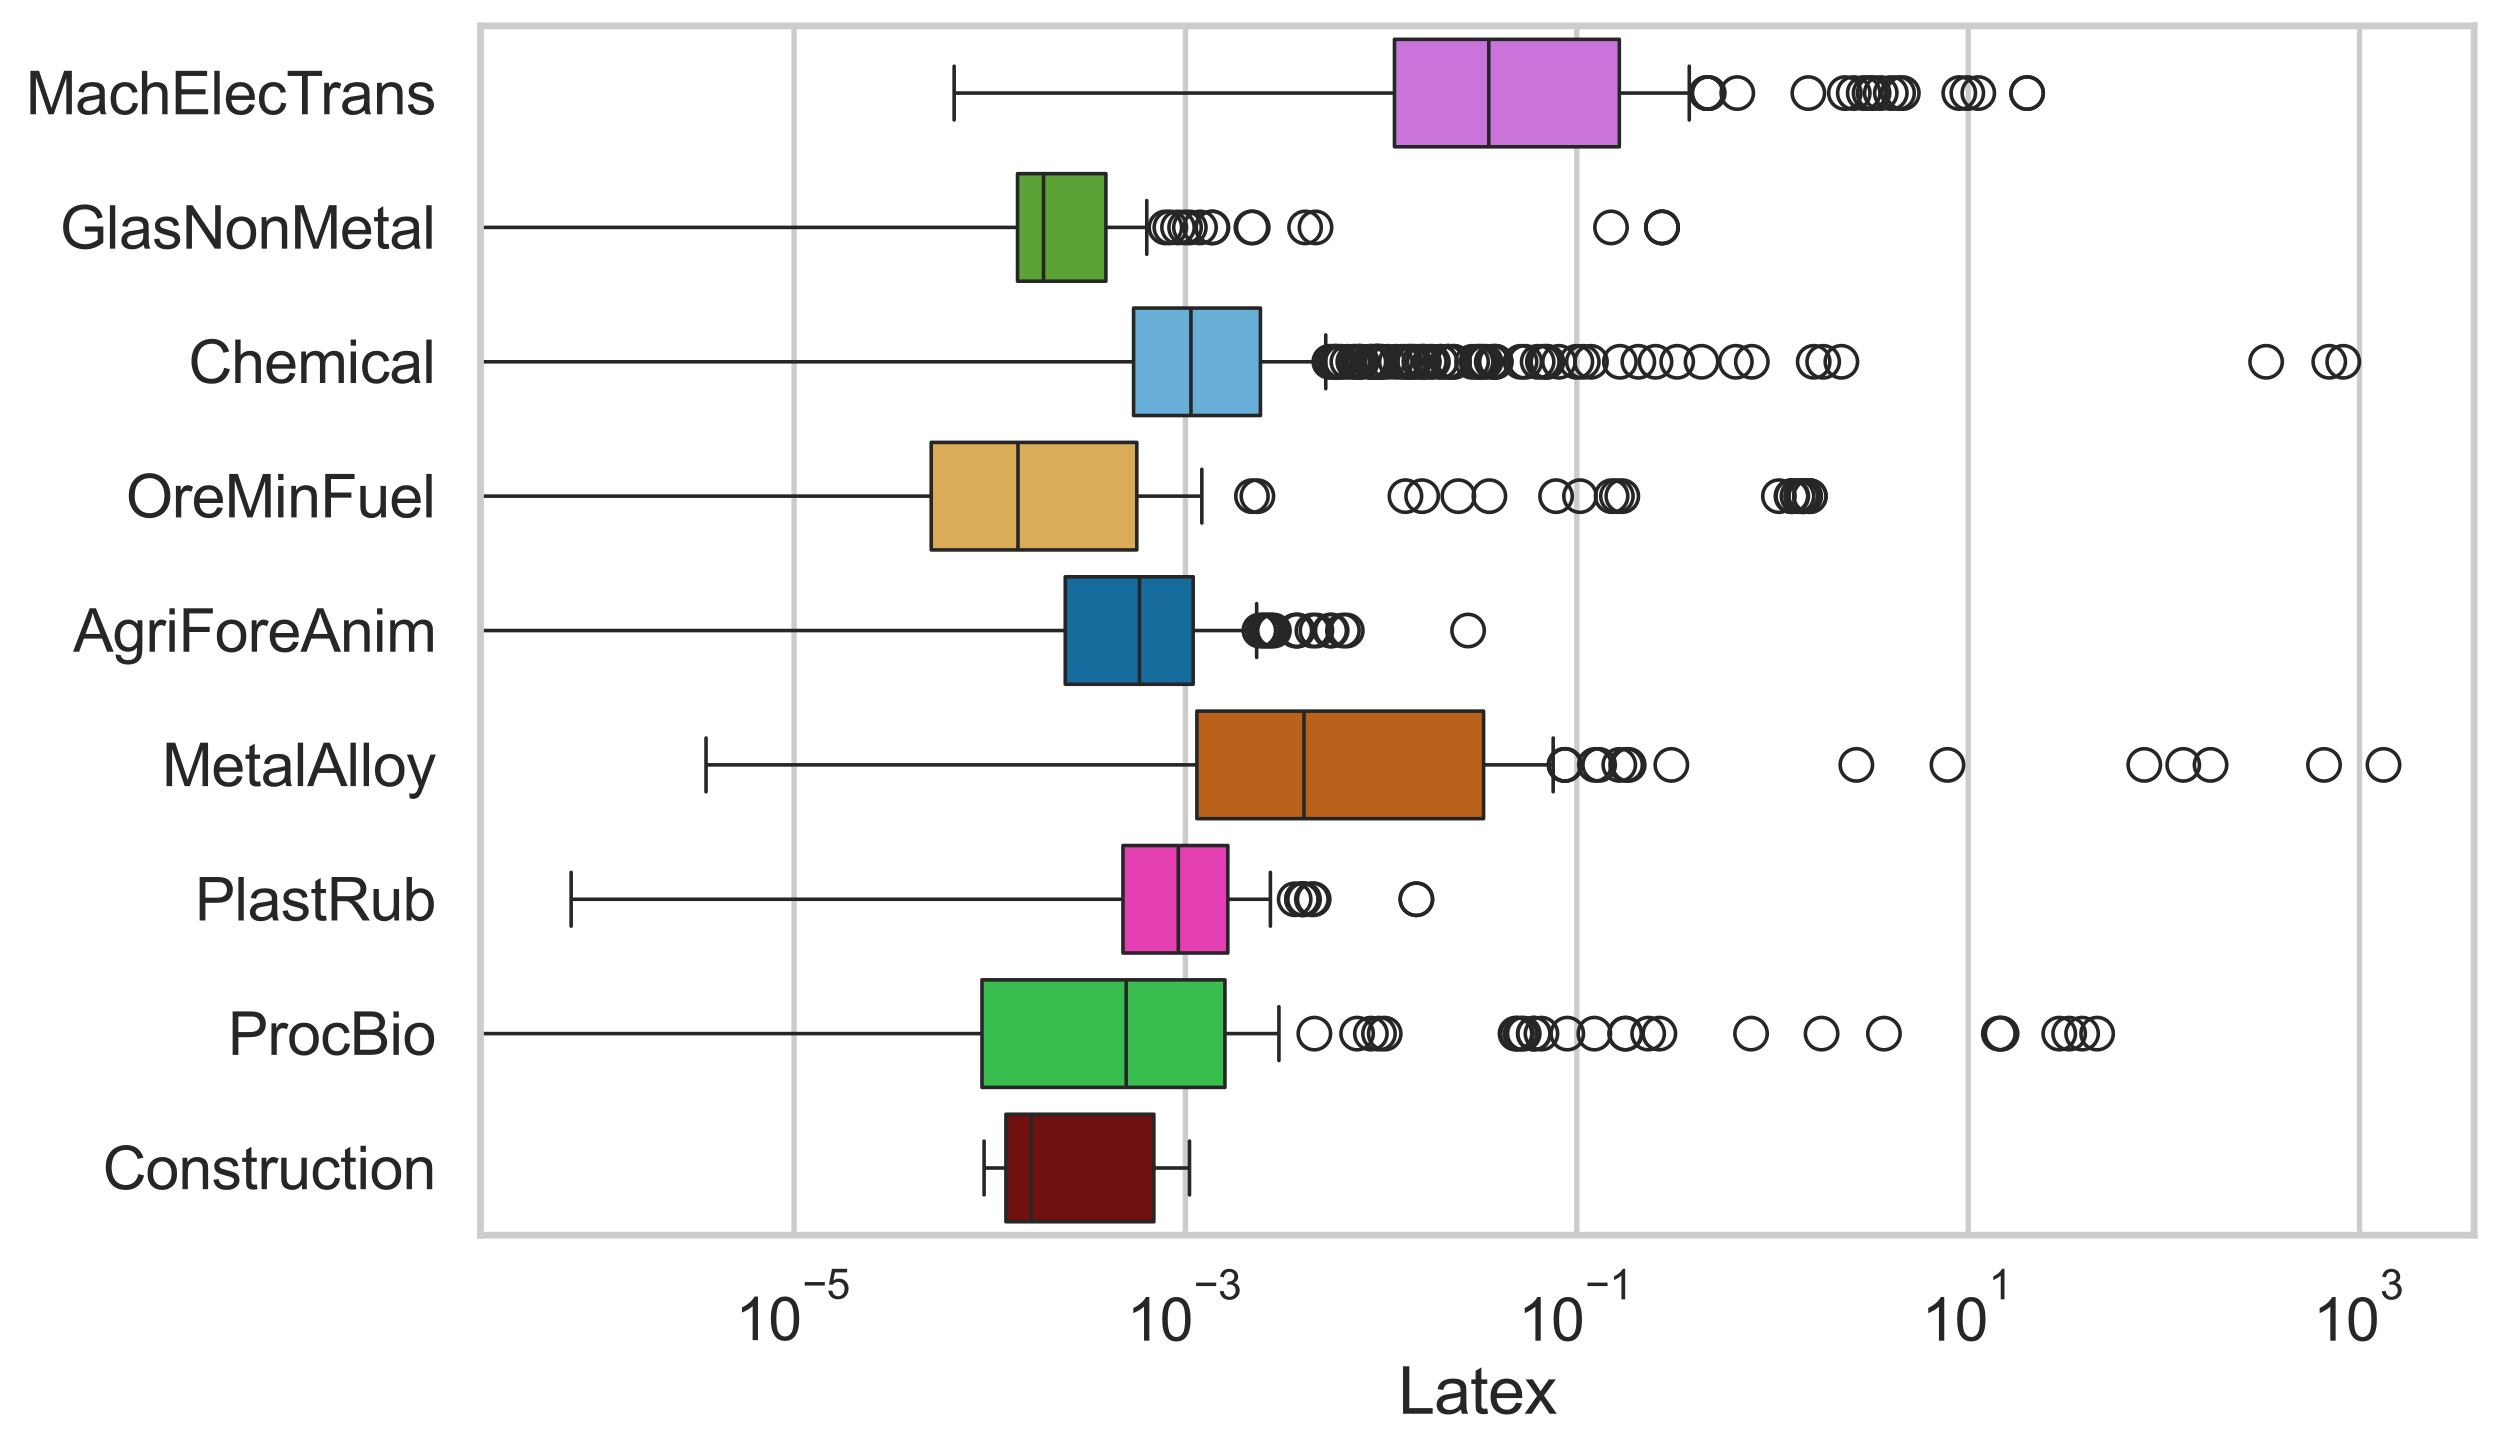 <?xml version="1.0" encoding="utf-8" standalone="no"?>
<!DOCTYPE svg PUBLIC "-//W3C//DTD SVG 1.1//EN"
  "http://www.w3.org/Graphics/SVG/1.1/DTD/svg11.dtd">
<svg xmlns:xlink="http://www.w3.org/1999/xlink" width="695.577pt" height="404.121pt" viewBox="0 0 695.577 404.121" xmlns="http://www.w3.org/2000/svg" version="1.1">
 <defs>
  <style type="text/css">*{stroke-linejoin: round; stroke-linecap: butt}</style>
 </defs>
 <g id="figure_1">
  <g id="patch_1">
   <path d="M 0 404.121 
L 695.577 404.121 
L 695.577 0 
L 0 0 
z
" style="fill: #ffffff"/>
  </g>
  <g id="axes_1">
   <g id="patch_2">
    <path d="M 133.697 343.665 
L 688.377 343.665 
L 688.377 7.2 
L 133.697 7.2 
z
" style="fill: #ffffff"/>
   </g>
   <g id="matplotlib.axis_1">
    <g id="xtick_1">
     <g id="line2d_1">
      <path d="M 220.933 343.665 
L 220.933 7.2 
" clip-path="url(#p31b8bf5769)" style="fill: none; stroke: #cccccc; stroke-width: 1.5; stroke-linecap: round"/>
     </g>
     <g id="text_1">
      <!-- $\mathdefault{10^{-5}}$ -->
      <g style="fill: #262626" transform="translate(204.598 373.015) scale(0.165 -0.165)">
       <defs>
        <path id="ArialMT-31" d="M 2384 0 
L 1822 0 
L 1822 3584 
Q 1619 3391 1289 3197 
Q 959 3003 697 2906 
L 697 3450 
Q 1169 3672 1522 3987 
Q 1875 4303 2022 4600 
L 2384 4600 
L 2384 0 
z
" transform="scale(0.016)"/>
        <path id="ArialMT-30" d="M 266 2259 
Q 266 3072 433 3567 
Q 600 4063 929 4331 
Q 1259 4600 1759 4600 
Q 2128 4600 2406 4451 
Q 2684 4303 2865 4023 
Q 3047 3744 3150 3342 
Q 3253 2941 3253 2259 
Q 3253 1453 3087 958 
Q 2922 463 2592 192 
Q 2263 -78 1759 -78 
Q 1097 -78 719 397 
Q 266 969 266 2259 
z
M 844 2259 
Q 844 1131 1108 757 
Q 1372 384 1759 384 
Q 2147 384 2411 759 
Q 2675 1134 2675 2259 
Q 2675 3391 2411 3762 
Q 2147 4134 1753 4134 
Q 1366 4134 1134 3806 
Q 844 3388 844 2259 
z
" transform="scale(0.016)"/>
        <path id="ArialMT-2212" d="M 3381 1997 
L 356 1997 
L 356 2522 
L 3381 2522 
L 3381 1997 
z
" transform="scale(0.016)"/>
        <path id="ArialMT-35" d="M 266 1200 
L 856 1250 
Q 922 819 1161 601 
Q 1400 384 1738 384 
Q 2144 384 2425 690 
Q 2706 997 2706 1503 
Q 2706 1984 2436 2262 
Q 2166 2541 1728 2541 
Q 1456 2541 1237 2417 
Q 1019 2294 894 2097 
L 366 2166 
L 809 4519 
L 3088 4519 
L 3088 3981 
L 1259 3981 
L 1013 2750 
Q 1425 3038 1878 3038 
Q 2478 3038 2890 2622 
Q 3303 2206 3303 1553 
Q 3303 931 2941 478 
Q 2500 -78 1738 -78 
Q 1113 -78 717 272 
Q 322 622 266 1200 
z
" transform="scale(0.016)"/>
       </defs>
       <use xlink:href="#ArialMT-31" transform="translate(0 0.88)"/>
       <use xlink:href="#ArialMT-30" transform="translate(55.615 0.88)"/>
       <use xlink:href="#ArialMT-2212" transform="translate(112.973 70.573) scale(0.7)"/>
       <use xlink:href="#ArialMT-35" transform="translate(153.852 70.573) scale(0.7)"/>
      </g>
     </g>
    </g>
    <g id="xtick_2">
     <g id="line2d_2">
      <path d="M 329.827 343.665 
L 329.827 7.2 
" clip-path="url(#p31b8bf5769)" style="fill: none; stroke: #cccccc; stroke-width: 1.5; stroke-linecap: round"/>
     </g>
     <g id="text_2">
      <!-- $\mathdefault{10^{-3}}$ -->
      <g style="fill: #262626" transform="translate(313.492 373.18) scale(0.165 -0.165)">
       <defs>
        <path id="ArialMT-33" d="M 269 1209 
L 831 1284 
Q 928 806 1161 595 
Q 1394 384 1728 384 
Q 2125 384 2398 659 
Q 2672 934 2672 1341 
Q 2672 1728 2419 1979 
Q 2166 2231 1775 2231 
Q 1616 2231 1378 2169 
L 1441 2663 
Q 1497 2656 1531 2656 
Q 1891 2656 2178 2843 
Q 2466 3031 2466 3422 
Q 2466 3731 2256 3934 
Q 2047 4138 1716 4138 
Q 1388 4138 1169 3931 
Q 950 3725 888 3313 
L 325 3413 
Q 428 3978 793 4289 
Q 1159 4600 1703 4600 
Q 2078 4600 2393 4439 
Q 2709 4278 2876 4000 
Q 3044 3722 3044 3409 
Q 3044 3113 2884 2869 
Q 2725 2625 2413 2481 
Q 2819 2388 3044 2092 
Q 3269 1797 3269 1353 
Q 3269 753 2831 336 
Q 2394 -81 1725 -81 
Q 1122 -81 723 278 
Q 325 638 269 1209 
z
" transform="scale(0.016)"/>
       </defs>
       <use xlink:href="#ArialMT-31" transform="translate(0 0.994)"/>
       <use xlink:href="#ArialMT-30" transform="translate(55.615 0.994)"/>
       <use xlink:href="#ArialMT-2212" transform="translate(112.973 70.688) scale(0.7)"/>
       <use xlink:href="#ArialMT-33" transform="translate(153.852 70.688) scale(0.7)"/>
      </g>
     </g>
    </g>
    <g id="xtick_3">
     <g id="line2d_3">
      <path d="M 438.72 343.665 
L 438.72 7.2 
" clip-path="url(#p31b8bf5769)" style="fill: none; stroke: #cccccc; stroke-width: 1.5; stroke-linecap: round"/>
     </g>
     <g id="text_3">
      <!-- $\mathdefault{10^{-1}}$ -->
      <g style="fill: #262626" transform="translate(422.385 373.18) scale(0.165 -0.165)">
       <use xlink:href="#ArialMT-31" transform="translate(0 0.994)"/>
       <use xlink:href="#ArialMT-30" transform="translate(55.615 0.994)"/>
       <use xlink:href="#ArialMT-2212" transform="translate(112.973 70.688) scale(0.7)"/>
       <use xlink:href="#ArialMT-31" transform="translate(153.852 70.688) scale(0.7)"/>
      </g>
     </g>
    </g>
    <g id="xtick_4">
     <g id="line2d_4">
      <path d="M 547.614 343.665 
L 547.614 7.2 
" clip-path="url(#p31b8bf5769)" style="fill: none; stroke: #cccccc; stroke-width: 1.5; stroke-linecap: round"/>
     </g>
     <g id="text_4">
      <!-- $\mathdefault{10^{1}}$ -->
      <g style="fill: #262626" transform="translate(534.661 373.18) scale(0.165 -0.165)">
       <use xlink:href="#ArialMT-31" transform="translate(0 0.994)"/>
       <use xlink:href="#ArialMT-30" transform="translate(55.615 0.994)"/>
       <use xlink:href="#ArialMT-31" transform="translate(112.973 70.688) scale(0.7)"/>
      </g>
     </g>
    </g>
    <g id="xtick_5">
     <g id="line2d_5">
      <path d="M 656.507 343.665 
L 656.507 7.2 
" clip-path="url(#p31b8bf5769)" style="fill: none; stroke: #cccccc; stroke-width: 1.5; stroke-linecap: round"/>
     </g>
     <g id="text_5">
      <!-- $\mathdefault{10^{3}}$ -->
      <g style="fill: #262626" transform="translate(643.555 373.18) scale(0.165 -0.165)">
       <use xlink:href="#ArialMT-31" transform="translate(0 0.994)"/>
       <use xlink:href="#ArialMT-30" transform="translate(55.615 0.994)"/>
       <use xlink:href="#ArialMT-33" transform="translate(112.973 70.688) scale(0.7)"/>
      </g>
     </g>
    </g>
    <g id="text_6">
     <!-- Latex -->
     <g style="fill: #262626" transform="translate(389.022 393.344) scale(0.18 -0.18)">
      <defs>
       <path id="ArialMT-4c" d="M 469 0 
L 469 4581 
L 1075 4581 
L 1075 541 
L 3331 541 
L 3331 0 
L 469 0 
z
" transform="scale(0.016)"/>
       <path id="ArialMT-61" d="M 2588 409 
Q 2275 144 1986 34 
Q 1697 -75 1366 -75 
Q 819 -75 525 192 
Q 231 459 231 875 
Q 231 1119 342 1320 
Q 453 1522 633 1644 
Q 813 1766 1038 1828 
Q 1203 1872 1538 1913 
Q 2219 1994 2541 2106 
Q 2544 2222 2544 2253 
Q 2544 2597 2384 2738 
Q 2169 2928 1744 2928 
Q 1347 2928 1158 2789 
Q 969 2650 878 2297 
L 328 2372 
Q 403 2725 575 2942 
Q 747 3159 1072 3276 
Q 1397 3394 1825 3394 
Q 2250 3394 2515 3294 
Q 2781 3194 2906 3042 
Q 3031 2891 3081 2659 
Q 3109 2516 3109 2141 
L 3109 1391 
Q 3109 606 3145 398 
Q 3181 191 3288 0 
L 2700 0 
Q 2613 175 2588 409 
z
M 2541 1666 
Q 2234 1541 1622 1453 
Q 1275 1403 1131 1340 
Q 988 1278 909 1158 
Q 831 1038 831 891 
Q 831 666 1001 516 
Q 1172 366 1500 366 
Q 1825 366 2078 508 
Q 2331 650 2450 897 
Q 2541 1088 2541 1459 
L 2541 1666 
z
" transform="scale(0.016)"/>
       <path id="ArialMT-74" d="M 1650 503 
L 1731 6 
Q 1494 -44 1306 -44 
Q 1000 -44 831 53 
Q 663 150 594 308 
Q 525 466 525 972 
L 525 2881 
L 113 2881 
L 113 3319 
L 525 3319 
L 525 4141 
L 1084 4478 
L 1084 3319 
L 1650 3319 
L 1650 2881 
L 1084 2881 
L 1084 941 
Q 1084 700 1114 631 
Q 1144 563 1211 522 
Q 1278 481 1403 481 
Q 1497 481 1650 503 
z
" transform="scale(0.016)"/>
       <path id="ArialMT-65" d="M 2694 1069 
L 3275 997 
Q 3138 488 2766 206 
Q 2394 -75 1816 -75 
Q 1088 -75 661 373 
Q 234 822 234 1631 
Q 234 2469 665 2931 
Q 1097 3394 1784 3394 
Q 2450 3394 2872 2941 
Q 3294 2488 3294 1666 
Q 3294 1616 3291 1516 
L 816 1516 
Q 847 969 1125 678 
Q 1403 388 1819 388 
Q 2128 388 2347 550 
Q 2566 713 2694 1069 
z
M 847 1978 
L 2700 1978 
Q 2663 2397 2488 2606 
Q 2219 2931 1791 2931 
Q 1403 2931 1139 2672 
Q 875 2413 847 1978 
z
" transform="scale(0.016)"/>
       <path id="ArialMT-78" d="M 47 0 
L 1259 1725 
L 138 3319 
L 841 3319 
L 1350 2541 
Q 1494 2319 1581 2169 
Q 1719 2375 1834 2534 
L 2394 3319 
L 3066 3319 
L 1919 1756 
L 3153 0 
L 2463 0 
L 1781 1031 
L 1600 1309 
L 728 0 
L 47 0 
z
" transform="scale(0.016)"/>
      </defs>
      <use xlink:href="#ArialMT-4c"/>
      <use xlink:href="#ArialMT-61" transform="translate(55.615 0)"/>
      <use xlink:href="#ArialMT-74" transform="translate(111.23 0)"/>
      <use xlink:href="#ArialMT-65" transform="translate(139.014 0)"/>
      <use xlink:href="#ArialMT-78" transform="translate(194.629 0)"/>
     </g>
    </g>
   </g>
   <g id="matplotlib.axis_2">
    <g id="ytick_1">
     <g id="text_7">
      <!-- MachElecTrans -->
      <g style="fill: #262626" transform="translate(7.2 31.798) scale(0.165 -0.165)">
       <defs>
        <path id="ArialMT-4d" d="M 475 0 
L 475 4581 
L 1388 4581 
L 2472 1338 
Q 2622 884 2691 659 
Q 2769 909 2934 1394 
L 4031 4581 
L 4847 4581 
L 4847 0 
L 4263 0 
L 4263 3834 
L 2931 0 
L 2384 0 
L 1059 3900 
L 1059 0 
L 475 0 
z
" transform="scale(0.016)"/>
        <path id="ArialMT-63" d="M 2588 1216 
L 3141 1144 
Q 3050 572 2676 248 
Q 2303 -75 1759 -75 
Q 1078 -75 664 370 
Q 250 816 250 1647 
Q 250 2184 428 2587 
Q 606 2991 970 3192 
Q 1334 3394 1763 3394 
Q 2303 3394 2647 3120 
Q 2991 2847 3088 2344 
L 2541 2259 
Q 2463 2594 2264 2762 
Q 2066 2931 1784 2931 
Q 1359 2931 1093 2626 
Q 828 2322 828 1663 
Q 828 994 1084 691 
Q 1341 388 1753 388 
Q 2084 388 2306 591 
Q 2528 794 2588 1216 
z
" transform="scale(0.016)"/>
        <path id="ArialMT-68" d="M 422 0 
L 422 4581 
L 984 4581 
L 984 2938 
Q 1378 3394 1978 3394 
Q 2347 3394 2619 3248 
Q 2891 3103 3008 2847 
Q 3125 2591 3125 2103 
L 3125 0 
L 2563 0 
L 2563 2103 
Q 2563 2525 2380 2717 
Q 2197 2909 1863 2909 
Q 1613 2909 1392 2779 
Q 1172 2650 1078 2428 
Q 984 2206 984 1816 
L 984 0 
L 422 0 
z
" transform="scale(0.016)"/>
        <path id="ArialMT-45" d="M 506 0 
L 506 4581 
L 3819 4581 
L 3819 4041 
L 1113 4041 
L 1113 2638 
L 3647 2638 
L 3647 2100 
L 1113 2100 
L 1113 541 
L 3925 541 
L 3925 0 
L 506 0 
z
" transform="scale(0.016)"/>
        <path id="ArialMT-6c" d="M 409 0 
L 409 4581 
L 972 4581 
L 972 0 
L 409 0 
z
" transform="scale(0.016)"/>
        <path id="ArialMT-54" d="M 1659 0 
L 1659 4041 
L 150 4041 
L 150 4581 
L 3781 4581 
L 3781 4041 
L 2266 4041 
L 2266 0 
L 1659 0 
z
" transform="scale(0.016)"/>
        <path id="ArialMT-72" d="M 416 0 
L 416 3319 
L 922 3319 
L 922 2816 
Q 1116 3169 1280 3281 
Q 1444 3394 1641 3394 
Q 1925 3394 2219 3213 
L 2025 2691 
Q 1819 2813 1613 2813 
Q 1428 2813 1281 2702 
Q 1134 2591 1072 2394 
Q 978 2094 978 1738 
L 978 0 
L 416 0 
z
" transform="scale(0.016)"/>
        <path id="ArialMT-6e" d="M 422 0 
L 422 3319 
L 928 3319 
L 928 2847 
Q 1294 3394 1984 3394 
Q 2284 3394 2536 3286 
Q 2788 3178 2913 3003 
Q 3038 2828 3088 2588 
Q 3119 2431 3119 2041 
L 3119 0 
L 2556 0 
L 2556 2019 
Q 2556 2363 2490 2533 
Q 2425 2703 2258 2804 
Q 2091 2906 1866 2906 
Q 1506 2906 1245 2678 
Q 984 2450 984 1813 
L 984 0 
L 422 0 
z
" transform="scale(0.016)"/>
        <path id="ArialMT-73" d="M 197 991 
L 753 1078 
Q 800 744 1014 566 
Q 1228 388 1613 388 
Q 2000 388 2187 545 
Q 2375 703 2375 916 
Q 2375 1106 2209 1216 
Q 2094 1291 1634 1406 
Q 1016 1563 777 1677 
Q 538 1791 414 1992 
Q 291 2194 291 2438 
Q 291 2659 392 2848 
Q 494 3038 669 3163 
Q 800 3259 1026 3326 
Q 1253 3394 1513 3394 
Q 1903 3394 2198 3281 
Q 2494 3169 2634 2976 
Q 2775 2784 2828 2463 
L 2278 2388 
Q 2241 2644 2061 2787 
Q 1881 2931 1553 2931 
Q 1166 2931 1000 2803 
Q 834 2675 834 2503 
Q 834 2394 903 2306 
Q 972 2216 1119 2156 
Q 1203 2125 1616 2013 
Q 2213 1853 2448 1751 
Q 2684 1650 2818 1456 
Q 2953 1263 2953 975 
Q 2953 694 2789 445 
Q 2625 197 2315 61 
Q 2006 -75 1616 -75 
Q 969 -75 630 194 
Q 291 463 197 991 
z
" transform="scale(0.016)"/>
       </defs>
       <use xlink:href="#ArialMT-4d"/>
       <use xlink:href="#ArialMT-61" transform="translate(83.301 0)"/>
       <use xlink:href="#ArialMT-63" transform="translate(138.916 0)"/>
       <use xlink:href="#ArialMT-68" transform="translate(188.916 0)"/>
       <use xlink:href="#ArialMT-45" transform="translate(244.531 0)"/>
       <use xlink:href="#ArialMT-6c" transform="translate(311.23 0)"/>
       <use xlink:href="#ArialMT-65" transform="translate(333.447 0)"/>
       <use xlink:href="#ArialMT-63" transform="translate(389.062 0)"/>
       <use xlink:href="#ArialMT-54" transform="translate(439.062 0)"/>
       <use xlink:href="#ArialMT-72" transform="translate(496.396 0)"/>
       <use xlink:href="#ArialMT-61" transform="translate(529.697 0)"/>
       <use xlink:href="#ArialMT-6e" transform="translate(585.312 0)"/>
       <use xlink:href="#ArialMT-73" transform="translate(640.928 0)"/>
      </g>
     </g>
    </g>
    <g id="ytick_2">
     <g id="text_8">
      <!-- GlasNonMetal -->
      <g style="fill: #262626" transform="translate(16.659 69.183) scale(0.165 -0.165)">
       <defs>
        <path id="ArialMT-47" d="M 2638 1797 
L 2638 2334 
L 4578 2338 
L 4578 638 
Q 4131 281 3656 101 
Q 3181 -78 2681 -78 
Q 2006 -78 1454 211 
Q 903 500 622 1047 
Q 341 1594 341 2269 
Q 341 2938 620 3517 
Q 900 4097 1425 4378 
Q 1950 4659 2634 4659 
Q 3131 4659 3532 4498 
Q 3934 4338 4162 4050 
Q 4391 3763 4509 3300 
L 3963 3150 
Q 3859 3500 3706 3700 
Q 3553 3900 3268 4020 
Q 2984 4141 2638 4141 
Q 2222 4141 1919 4014 
Q 1616 3888 1430 3681 
Q 1244 3475 1141 3228 
Q 966 2803 966 2306 
Q 966 1694 1177 1281 
Q 1388 869 1791 669 
Q 2194 469 2647 469 
Q 3041 469 3416 620 
Q 3791 772 3984 944 
L 3984 1797 
L 2638 1797 
z
" transform="scale(0.016)"/>
        <path id="ArialMT-4e" d="M 488 0 
L 488 4581 
L 1109 4581 
L 3516 984 
L 3516 4581 
L 4097 4581 
L 4097 0 
L 3475 0 
L 1069 3600 
L 1069 0 
L 488 0 
z
" transform="scale(0.016)"/>
        <path id="ArialMT-6f" d="M 213 1659 
Q 213 2581 725 3025 
Q 1153 3394 1769 3394 
Q 2453 3394 2887 2945 
Q 3322 2497 3322 1706 
Q 3322 1066 3130 698 
Q 2938 331 2570 128 
Q 2203 -75 1769 -75 
Q 1072 -75 642 372 
Q 213 819 213 1659 
z
M 791 1659 
Q 791 1022 1069 705 
Q 1347 388 1769 388 
Q 2188 388 2466 706 
Q 2744 1025 2744 1678 
Q 2744 2294 2464 2611 
Q 2184 2928 1769 2928 
Q 1347 2928 1069 2612 
Q 791 2297 791 1659 
z
" transform="scale(0.016)"/>
       </defs>
       <use xlink:href="#ArialMT-47"/>
       <use xlink:href="#ArialMT-6c" transform="translate(77.783 0)"/>
       <use xlink:href="#ArialMT-61" transform="translate(100 0)"/>
       <use xlink:href="#ArialMT-73" transform="translate(155.615 0)"/>
       <use xlink:href="#ArialMT-4e" transform="translate(205.615 0)"/>
       <use xlink:href="#ArialMT-6f" transform="translate(277.832 0)"/>
       <use xlink:href="#ArialMT-6e" transform="translate(333.447 0)"/>
       <use xlink:href="#ArialMT-4d" transform="translate(389.062 0)"/>
       <use xlink:href="#ArialMT-65" transform="translate(472.363 0)"/>
       <use xlink:href="#ArialMT-74" transform="translate(527.979 0)"/>
       <use xlink:href="#ArialMT-61" transform="translate(555.762 0)"/>
       <use xlink:href="#ArialMT-6c" transform="translate(611.377 0)"/>
      </g>
     </g>
    </g>
    <g id="ytick_3">
     <g id="text_9">
      <!-- Chemical -->
      <g style="fill: #262626" transform="translate(52.428 106.568) scale(0.165 -0.165)">
       <defs>
        <path id="ArialMT-43" d="M 3763 1606 
L 4369 1453 
Q 4178 706 3683 314 
Q 3188 -78 2472 -78 
Q 1731 -78 1267 223 
Q 803 525 561 1097 
Q 319 1669 319 2325 
Q 319 3041 592 3573 
Q 866 4106 1370 4382 
Q 1875 4659 2481 4659 
Q 3169 4659 3637 4309 
Q 4106 3959 4291 3325 
L 3694 3184 
Q 3534 3684 3231 3912 
Q 2928 4141 2469 4141 
Q 1941 4141 1586 3887 
Q 1231 3634 1087 3207 
Q 944 2781 944 2328 
Q 944 1744 1114 1308 
Q 1284 872 1643 656 
Q 2003 441 2422 441 
Q 2931 441 3284 734 
Q 3638 1028 3763 1606 
z
" transform="scale(0.016)"/>
        <path id="ArialMT-6d" d="M 422 0 
L 422 3319 
L 925 3319 
L 925 2853 
Q 1081 3097 1340 3245 
Q 1600 3394 1931 3394 
Q 2300 3394 2536 3241 
Q 2772 3088 2869 2813 
Q 3263 3394 3894 3394 
Q 4388 3394 4653 3120 
Q 4919 2847 4919 2278 
L 4919 0 
L 4359 0 
L 4359 2091 
Q 4359 2428 4304 2576 
Q 4250 2725 4106 2815 
Q 3963 2906 3769 2906 
Q 3419 2906 3187 2673 
Q 2956 2441 2956 1928 
L 2956 0 
L 2394 0 
L 2394 2156 
Q 2394 2531 2256 2718 
Q 2119 2906 1806 2906 
Q 1569 2906 1367 2781 
Q 1166 2656 1075 2415 
Q 984 2175 984 1722 
L 984 0 
L 422 0 
z
" transform="scale(0.016)"/>
        <path id="ArialMT-69" d="M 425 3934 
L 425 4581 
L 988 4581 
L 988 3934 
L 425 3934 
z
M 425 0 
L 425 3319 
L 988 3319 
L 988 0 
L 425 0 
z
" transform="scale(0.016)"/>
       </defs>
       <use xlink:href="#ArialMT-43"/>
       <use xlink:href="#ArialMT-68" transform="translate(72.217 0)"/>
       <use xlink:href="#ArialMT-65" transform="translate(127.832 0)"/>
       <use xlink:href="#ArialMT-6d" transform="translate(183.447 0)"/>
       <use xlink:href="#ArialMT-69" transform="translate(266.748 0)"/>
       <use xlink:href="#ArialMT-63" transform="translate(288.965 0)"/>
       <use xlink:href="#ArialMT-61" transform="translate(338.965 0)"/>
       <use xlink:href="#ArialMT-6c" transform="translate(394.58 0)"/>
      </g>
     </g>
    </g>
    <g id="ytick_4">
     <g id="text_10">
      <!-- OreMinFuel -->
      <g style="fill: #262626" transform="translate(35.013 143.953) scale(0.165 -0.165)">
       <defs>
        <path id="ArialMT-4f" d="M 309 2231 
Q 309 3372 921 4017 
Q 1534 4663 2503 4663 
Q 3138 4663 3647 4359 
Q 4156 4056 4423 3514 
Q 4691 2972 4691 2284 
Q 4691 1588 4409 1038 
Q 4128 488 3612 205 
Q 3097 -78 2500 -78 
Q 1853 -78 1343 234 
Q 834 547 571 1087 
Q 309 1628 309 2231 
z
M 934 2222 
Q 934 1394 1379 917 
Q 1825 441 2497 441 
Q 3181 441 3623 922 
Q 4066 1403 4066 2288 
Q 4066 2847 3877 3264 
Q 3688 3681 3323 3911 
Q 2959 4141 2506 4141 
Q 1863 4141 1398 3698 
Q 934 3256 934 2222 
z
" transform="scale(0.016)"/>
        <path id="ArialMT-46" d="M 525 0 
L 525 4581 
L 3616 4581 
L 3616 4041 
L 1131 4041 
L 1131 2622 
L 3281 2622 
L 3281 2081 
L 1131 2081 
L 1131 0 
L 525 0 
z
" transform="scale(0.016)"/>
        <path id="ArialMT-75" d="M 2597 0 
L 2597 488 
Q 2209 -75 1544 -75 
Q 1250 -75 995 37 
Q 741 150 617 320 
Q 494 491 444 738 
Q 409 903 409 1263 
L 409 3319 
L 972 3319 
L 972 1478 
Q 972 1038 1006 884 
Q 1059 663 1231 536 
Q 1403 409 1656 409 
Q 1909 409 2131 539 
Q 2353 669 2445 892 
Q 2538 1116 2538 1541 
L 2538 3319 
L 3100 3319 
L 3100 0 
L 2597 0 
z
" transform="scale(0.016)"/>
       </defs>
       <use xlink:href="#ArialMT-4f"/>
       <use xlink:href="#ArialMT-72" transform="translate(77.783 0)"/>
       <use xlink:href="#ArialMT-65" transform="translate(111.084 0)"/>
       <use xlink:href="#ArialMT-4d" transform="translate(166.699 0)"/>
       <use xlink:href="#ArialMT-69" transform="translate(250 0)"/>
       <use xlink:href="#ArialMT-6e" transform="translate(272.217 0)"/>
       <use xlink:href="#ArialMT-46" transform="translate(327.832 0)"/>
       <use xlink:href="#ArialMT-75" transform="translate(388.916 0)"/>
       <use xlink:href="#ArialMT-65" transform="translate(444.531 0)"/>
       <use xlink:href="#ArialMT-6c" transform="translate(500.146 0)"/>
      </g>
     </g>
    </g>
    <g id="ytick_5">
     <g id="text_11">
      <!-- AgriForeAnim -->
      <g style="fill: #262626" transform="translate(20.341 181.337) scale(0.165 -0.165)">
       <defs>
        <path id="ArialMT-41" d="M -9 0 
L 1750 4581 
L 2403 4581 
L 4278 0 
L 3588 0 
L 3053 1388 
L 1138 1388 
L 634 0 
L -9 0 
z
M 1313 1881 
L 2866 1881 
L 2388 3150 
Q 2169 3728 2063 4100 
Q 1975 3659 1816 3225 
L 1313 1881 
z
" transform="scale(0.016)"/>
        <path id="ArialMT-67" d="M 319 -275 
L 866 -356 
Q 900 -609 1056 -725 
Q 1266 -881 1628 -881 
Q 2019 -881 2231 -725 
Q 2444 -569 2519 -288 
Q 2563 -116 2559 434 
Q 2191 0 1641 0 
Q 956 0 581 494 
Q 206 988 206 1678 
Q 206 2153 378 2554 
Q 550 2956 876 3175 
Q 1203 3394 1644 3394 
Q 2231 3394 2613 2919 
L 2613 3319 
L 3131 3319 
L 3131 450 
Q 3131 -325 2973 -648 
Q 2816 -972 2473 -1159 
Q 2131 -1347 1631 -1347 
Q 1038 -1347 672 -1080 
Q 306 -813 319 -275 
z
M 784 1719 
Q 784 1066 1043 766 
Q 1303 466 1694 466 
Q 2081 466 2343 764 
Q 2606 1063 2606 1700 
Q 2606 2309 2336 2618 
Q 2066 2928 1684 2928 
Q 1309 2928 1046 2623 
Q 784 2319 784 1719 
z
" transform="scale(0.016)"/>
       </defs>
       <use xlink:href="#ArialMT-41"/>
       <use xlink:href="#ArialMT-67" transform="translate(66.699 0)"/>
       <use xlink:href="#ArialMT-72" transform="translate(122.314 0)"/>
       <use xlink:href="#ArialMT-69" transform="translate(155.615 0)"/>
       <use xlink:href="#ArialMT-46" transform="translate(177.832 0)"/>
       <use xlink:href="#ArialMT-6f" transform="translate(238.916 0)"/>
       <use xlink:href="#ArialMT-72" transform="translate(294.531 0)"/>
       <use xlink:href="#ArialMT-65" transform="translate(327.832 0)"/>
       <use xlink:href="#ArialMT-41" transform="translate(383.447 0)"/>
       <use xlink:href="#ArialMT-6e" transform="translate(450.146 0)"/>
       <use xlink:href="#ArialMT-69" transform="translate(505.762 0)"/>
       <use xlink:href="#ArialMT-6d" transform="translate(527.979 0)"/>
      </g>
     </g>
    </g>
    <g id="ytick_6">
     <g id="text_12">
      <!-- MetalAlloy -->
      <g style="fill: #262626" transform="translate(45.088 218.722) scale(0.165 -0.165)">
       <defs>
        <path id="ArialMT-79" d="M 397 -1278 
L 334 -750 
Q 519 -800 656 -800 
Q 844 -800 956 -737 
Q 1069 -675 1141 -563 
Q 1194 -478 1313 -144 
Q 1328 -97 1363 -6 
L 103 3319 
L 709 3319 
L 1400 1397 
Q 1534 1031 1641 628 
Q 1738 1016 1872 1384 
L 2581 3319 
L 3144 3319 
L 1881 -56 
Q 1678 -603 1566 -809 
Q 1416 -1088 1222 -1217 
Q 1028 -1347 759 -1347 
Q 597 -1347 397 -1278 
z
" transform="scale(0.016)"/>
       </defs>
       <use xlink:href="#ArialMT-4d"/>
       <use xlink:href="#ArialMT-65" transform="translate(83.301 0)"/>
       <use xlink:href="#ArialMT-74" transform="translate(138.916 0)"/>
       <use xlink:href="#ArialMT-61" transform="translate(166.699 0)"/>
       <use xlink:href="#ArialMT-6c" transform="translate(222.314 0)"/>
       <use xlink:href="#ArialMT-41" transform="translate(244.531 0)"/>
       <use xlink:href="#ArialMT-6c" transform="translate(311.23 0)"/>
       <use xlink:href="#ArialMT-6c" transform="translate(333.447 0)"/>
       <use xlink:href="#ArialMT-6f" transform="translate(355.664 0)"/>
       <use xlink:href="#ArialMT-79" transform="translate(411.279 0)"/>
      </g>
     </g>
    </g>
    <g id="ytick_7">
     <g id="text_13">
      <!-- PlastRub -->
      <g style="fill: #262626" transform="translate(54.248 256.107) scale(0.165 -0.165)">
       <defs>
        <path id="ArialMT-50" d="M 494 0 
L 494 4581 
L 2222 4581 
Q 2678 4581 2919 4538 
Q 3256 4481 3484 4323 
Q 3713 4166 3852 3881 
Q 3991 3597 3991 3256 
Q 3991 2672 3619 2267 
Q 3247 1863 2275 1863 
L 1100 1863 
L 1100 0 
L 494 0 
z
M 1100 2403 
L 2284 2403 
Q 2872 2403 3119 2622 
Q 3366 2841 3366 3238 
Q 3366 3525 3220 3729 
Q 3075 3934 2838 4000 
Q 2684 4041 2272 4041 
L 1100 4041 
L 1100 2403 
z
" transform="scale(0.016)"/>
        <path id="ArialMT-52" d="M 503 0 
L 503 4581 
L 2534 4581 
Q 3147 4581 3465 4457 
Q 3784 4334 3975 4021 
Q 4166 3709 4166 3331 
Q 4166 2844 3850 2509 
Q 3534 2175 2875 2084 
Q 3116 1969 3241 1856 
Q 3506 1613 3744 1247 
L 4541 0 
L 3778 0 
L 3172 953 
Q 2906 1366 2734 1584 
Q 2563 1803 2427 1890 
Q 2291 1978 2150 2013 
Q 2047 2034 1813 2034 
L 1109 2034 
L 1109 0 
L 503 0 
z
M 1109 2559 
L 2413 2559 
Q 2828 2559 3062 2645 
Q 3297 2731 3419 2920 
Q 3541 3109 3541 3331 
Q 3541 3656 3305 3865 
Q 3069 4075 2559 4075 
L 1109 4075 
L 1109 2559 
z
" transform="scale(0.016)"/>
        <path id="ArialMT-62" d="M 941 0 
L 419 0 
L 419 4581 
L 981 4581 
L 981 2947 
Q 1338 3394 1891 3394 
Q 2197 3394 2470 3270 
Q 2744 3147 2920 2923 
Q 3097 2700 3197 2384 
Q 3297 2069 3297 1709 
Q 3297 856 2875 390 
Q 2453 -75 1863 -75 
Q 1275 -75 941 416 
L 941 0 
z
M 934 1684 
Q 934 1088 1097 822 
Q 1363 388 1816 388 
Q 2184 388 2453 708 
Q 2722 1028 2722 1663 
Q 2722 2313 2464 2622 
Q 2206 2931 1841 2931 
Q 1472 2931 1203 2611 
Q 934 2291 934 1684 
z
" transform="scale(0.016)"/>
       </defs>
       <use xlink:href="#ArialMT-50"/>
       <use xlink:href="#ArialMT-6c" transform="translate(66.699 0)"/>
       <use xlink:href="#ArialMT-61" transform="translate(88.916 0)"/>
       <use xlink:href="#ArialMT-73" transform="translate(144.531 0)"/>
       <use xlink:href="#ArialMT-74" transform="translate(194.531 0)"/>
       <use xlink:href="#ArialMT-52" transform="translate(222.314 0)"/>
       <use xlink:href="#ArialMT-75" transform="translate(294.531 0)"/>
       <use xlink:href="#ArialMT-62" transform="translate(350.146 0)"/>
      </g>
     </g>
    </g>
    <g id="ytick_8">
     <g id="text_14">
      <!-- ProcBio -->
      <g style="fill: #262626" transform="translate(63.424 293.492) scale(0.165 -0.165)">
       <defs>
        <path id="ArialMT-42" d="M 469 0 
L 469 4581 
L 2188 4581 
Q 2713 4581 3030 4442 
Q 3347 4303 3526 4014 
Q 3706 3725 3706 3409 
Q 3706 3116 3547 2856 
Q 3388 2597 3066 2438 
Q 3481 2316 3704 2022 
Q 3928 1728 3928 1328 
Q 3928 1006 3792 729 
Q 3656 453 3456 303 
Q 3256 153 2954 76 
Q 2653 0 2216 0 
L 469 0 
z
M 1075 2656 
L 2066 2656 
Q 2469 2656 2644 2709 
Q 2875 2778 2992 2937 
Q 3109 3097 3109 3338 
Q 3109 3566 3000 3739 
Q 2891 3913 2687 3977 
Q 2484 4041 1991 4041 
L 1075 4041 
L 1075 2656 
z
M 1075 541 
L 2216 541 
Q 2509 541 2628 563 
Q 2838 600 2978 687 
Q 3119 775 3209 942 
Q 3300 1109 3300 1328 
Q 3300 1584 3169 1773 
Q 3038 1963 2805 2039 
Q 2572 2116 2134 2116 
L 1075 2116 
L 1075 541 
z
" transform="scale(0.016)"/>
       </defs>
       <use xlink:href="#ArialMT-50"/>
       <use xlink:href="#ArialMT-72" transform="translate(66.699 0)"/>
       <use xlink:href="#ArialMT-6f" transform="translate(100 0)"/>
       <use xlink:href="#ArialMT-63" transform="translate(155.615 0)"/>
       <use xlink:href="#ArialMT-42" transform="translate(205.615 0)"/>
       <use xlink:href="#ArialMT-69" transform="translate(272.314 0)"/>
       <use xlink:href="#ArialMT-6f" transform="translate(294.531 0)"/>
      </g>
     </g>
    </g>
    <g id="ytick_9">
     <g id="text_15">
      <!-- Construction -->
      <g style="fill: #262626" transform="translate(28.575 330.877) scale(0.165 -0.165)">
       <use xlink:href="#ArialMT-43"/>
       <use xlink:href="#ArialMT-6f" transform="translate(72.217 0)"/>
       <use xlink:href="#ArialMT-6e" transform="translate(127.832 0)"/>
       <use xlink:href="#ArialMT-73" transform="translate(183.447 0)"/>
       <use xlink:href="#ArialMT-74" transform="translate(233.447 0)"/>
       <use xlink:href="#ArialMT-72" transform="translate(261.23 0)"/>
       <use xlink:href="#ArialMT-75" transform="translate(294.531 0)"/>
       <use xlink:href="#ArialMT-63" transform="translate(350.146 0)"/>
       <use xlink:href="#ArialMT-74" transform="translate(400.146 0)"/>
       <use xlink:href="#ArialMT-69" transform="translate(427.93 0)"/>
       <use xlink:href="#ArialMT-6f" transform="translate(450.146 0)"/>
       <use xlink:href="#ArialMT-6e" transform="translate(505.762 0)"/>
      </g>
     </g>
    </g>
   </g>
   <g id="patch_3">
    <path d="M 387.987 10.938 
L 387.987 40.846 
L 450.541 40.846 
L 450.541 10.938 
L 387.987 10.938 
z
" clip-path="url(#p31b8bf5769)" style="fill: #ca74db; stroke: #262626; stroke-linejoin: miter"/>
   </g>
   <g id="line2d_6">
    <path d="M 387.987 25.892 
L 265.472 25.892 
" clip-path="url(#p31b8bf5769)" style="fill: none; stroke: #262626"/>
   </g>
   <g id="line2d_7">
    <path d="M 450.541 25.892 
L 470.008 25.892 
" clip-path="url(#p31b8bf5769)" style="fill: none; stroke: #262626"/>
   </g>
   <g id="line2d_8">
    <path d="M 265.472 18.415 
L 265.472 33.369 
" clip-path="url(#p31b8bf5769)" style="fill: none; stroke: #262626; stroke-linecap: round"/>
   </g>
   <g id="line2d_9">
    <path d="M 470.008 18.415 
L 470.008 33.369 
" clip-path="url(#p31b8bf5769)" style="fill: none; stroke: #262626; stroke-linecap: round"/>
   </g>
   <g id="line2d_10">
    <defs>
     <path id="m8b09907afc" d="M 0 4.5 
C 1.193 4.5 2.338 4.026 3.182 3.182 
C 4.026 2.338 4.5 1.193 4.5 0 
C 4.5 -1.193 4.026 -2.338 3.182 -3.182 
C 2.338 -4.026 1.193 -4.5 0 -4.5 
C -1.193 -4.5 -2.338 -4.026 -3.182 -3.182 
C -4.026 -2.338 -4.5 -1.193 -4.5 0 
C -4.5 1.193 -4.026 2.338 -3.182 3.182 
C -2.338 4.026 -1.193 4.5 0 4.5 
z
" style="stroke: #262626"/>
    </defs>
    <g clip-path="url(#p31b8bf5769)">
     <use xlink:href="#m8b09907afc" x="564.005" y="25.892" style="fill-opacity: 0; stroke: #262626"/>
     <use xlink:href="#m8b09907afc" x="474.988" y="25.892" style="fill-opacity: 0; stroke: #262626"/>
     <use xlink:href="#m8b09907afc" x="547.367" y="25.892" style="fill-opacity: 0; stroke: #262626"/>
     <use xlink:href="#m8b09907afc" x="474.824" y="25.892" style="fill-opacity: 0; stroke: #262626"/>
     <use xlink:href="#m8b09907afc" x="545.134" y="25.892" style="fill-opacity: 0; stroke: #262626"/>
     <use xlink:href="#m8b09907afc" x="528.111" y="25.892" style="fill-opacity: 0; stroke: #262626"/>
     <use xlink:href="#m8b09907afc" x="529.431" y="25.892" style="fill-opacity: 0; stroke: #262626"/>
     <use xlink:href="#m8b09907afc" x="523.282" y="25.892" style="fill-opacity: 0; stroke: #262626"/>
     <use xlink:href="#m8b09907afc" x="475.276" y="25.892" style="fill-opacity: 0; stroke: #262626"/>
     <use xlink:href="#m8b09907afc" x="515.781" y="25.892" style="fill-opacity: 0; stroke: #262626"/>
     <use xlink:href="#m8b09907afc" x="483.359" y="25.892" style="fill-opacity: 0; stroke: #262626"/>
     <use xlink:href="#m8b09907afc" x="526.083" y="25.892" style="fill-opacity: 0; stroke: #262626"/>
     <use xlink:href="#m8b09907afc" x="513.294" y="25.892" style="fill-opacity: 0; stroke: #262626"/>
     <use xlink:href="#m8b09907afc" x="475.416" y="25.892" style="fill-opacity: 0; stroke: #262626"/>
     <use xlink:href="#m8b09907afc" x="518.546" y="25.892" style="fill-opacity: 0; stroke: #262626"/>
     <use xlink:href="#m8b09907afc" x="521.284" y="25.892" style="fill-opacity: 0; stroke: #262626"/>
     <use xlink:href="#m8b09907afc" x="564.005" y="25.892" style="fill-opacity: 0; stroke: #262626"/>
     <use xlink:href="#m8b09907afc" x="503.137" y="25.892" style="fill-opacity: 0; stroke: #262626"/>
     <use xlink:href="#m8b09907afc" x="520.168" y="25.892" style="fill-opacity: 0; stroke: #262626"/>
     <use xlink:href="#m8b09907afc" x="550.42" y="25.892" style="fill-opacity: 0; stroke: #262626"/>
    </g>
   </g>
   <g id="patch_4">
    <path d="M 283.111 48.323 
L 283.111 78.231 
L 307.691 78.231 
L 307.691 48.323 
L 283.111 48.323 
z
" clip-path="url(#p31b8bf5769)" style="fill: #5ca236; stroke: #262626; stroke-linejoin: miter"/>
   </g>
   <g id="line2d_11">
    <path d="M 283.111 63.277 
L -1 63.277 
" clip-path="url(#p31b8bf5769)" style="fill: none; stroke: #262626"/>
   </g>
   <g id="line2d_12">
    <path d="M 307.691 63.277 
L 319.071 63.277 
" clip-path="url(#p31b8bf5769)" style="fill: none; stroke: #262626"/>
   </g>
   <g id="line2d_13">
    <path clip-path="url(#p31b8bf5769)" style="fill: none; stroke: #262626; stroke-linecap: round"/>
   </g>
   <g id="line2d_14">
    <path d="M 319.071 55.8 
L 319.071 70.754 
" clip-path="url(#p31b8bf5769)" style="fill: none; stroke: #262626; stroke-linecap: round"/>
   </g>
   <g id="line2d_15">
    <g clip-path="url(#p31b8bf5769)">
     <use xlink:href="#m8b09907afc" x="462.415" y="63.277" style="fill-opacity: 0; stroke: #262626"/>
     <use xlink:href="#m8b09907afc" x="366.021" y="63.277" style="fill-opacity: 0; stroke: #262626"/>
     <use xlink:href="#m8b09907afc" x="324.251" y="63.277" style="fill-opacity: 0; stroke: #262626"/>
     <use xlink:href="#m8b09907afc" x="337.34" y="63.277" style="fill-opacity: 0; stroke: #262626"/>
     <use xlink:href="#m8b09907afc" x="329.732" y="63.277" style="fill-opacity: 0; stroke: #262626"/>
     <use xlink:href="#m8b09907afc" x="331.054" y="63.277" style="fill-opacity: 0; stroke: #262626"/>
     <use xlink:href="#m8b09907afc" x="337.192" y="63.277" style="fill-opacity: 0; stroke: #262626"/>
     <use xlink:href="#m8b09907afc" x="462.415" y="63.277" style="fill-opacity: 0; stroke: #262626"/>
     <use xlink:href="#m8b09907afc" x="363.116" y="63.277" style="fill-opacity: 0; stroke: #262626"/>
     <use xlink:href="#m8b09907afc" x="327.757" y="63.277" style="fill-opacity: 0; stroke: #262626"/>
     <use xlink:href="#m8b09907afc" x="448.233" y="63.277" style="fill-opacity: 0; stroke: #262626"/>
     <use xlink:href="#m8b09907afc" x="325.623" y="63.277" style="fill-opacity: 0; stroke: #262626"/>
     <use xlink:href="#m8b09907afc" x="348.191" y="63.277" style="fill-opacity: 0; stroke: #262626"/>
     <use xlink:href="#m8b09907afc" x="348.544" y="63.277" style="fill-opacity: 0; stroke: #262626"/>
     <use xlink:href="#m8b09907afc" x="333.889" y="63.277" style="fill-opacity: 0; stroke: #262626"/>
     <use xlink:href="#m8b09907afc" x="462.415" y="63.277" style="fill-opacity: 0; stroke: #262626"/>
    </g>
   </g>
   <g id="patch_5">
    <path d="M 315.397 85.708 
L 315.397 115.616 
L 350.689 115.616 
L 350.689 85.708 
L 315.397 85.708 
z
" clip-path="url(#p31b8bf5769)" style="fill: #68afd7; stroke: #262626; stroke-linejoin: miter"/>
   </g>
   <g id="line2d_16">
    <path d="M 315.397 100.662 
L -1 100.662 
" clip-path="url(#p31b8bf5769)" style="fill: none; stroke: #262626"/>
   </g>
   <g id="line2d_17">
    <path d="M 350.689 100.662 
L 368.867 100.662 
" clip-path="url(#p31b8bf5769)" style="fill: none; stroke: #262626"/>
   </g>
   <g id="line2d_18">
    <path clip-path="url(#p31b8bf5769)" style="fill: none; stroke: #262626; stroke-linecap: round"/>
   </g>
   <g id="line2d_19">
    <path d="M 368.867 93.185 
L 368.867 108.139 
" clip-path="url(#p31b8bf5769)" style="fill: none; stroke: #262626; stroke-linecap: round"/>
   </g>
   <g id="line2d_20">
    <g clip-path="url(#p31b8bf5769)">
     <use xlink:href="#m8b09907afc" x="374.876" y="100.662" style="fill-opacity: 0; stroke: #262626"/>
     <use xlink:href="#m8b09907afc" x="395.902" y="100.662" style="fill-opacity: 0; stroke: #262626"/>
     <use xlink:href="#m8b09907afc" x="378.879" y="100.662" style="fill-opacity: 0; stroke: #262626"/>
     <use xlink:href="#m8b09907afc" x="400.867" y="100.662" style="fill-opacity: 0; stroke: #262626"/>
     <use xlink:href="#m8b09907afc" x="378.162" y="100.662" style="fill-opacity: 0; stroke: #262626"/>
     <use xlink:href="#m8b09907afc" x="430.097" y="100.662" style="fill-opacity: 0; stroke: #262626"/>
     <use xlink:href="#m8b09907afc" x="373.293" y="100.662" style="fill-opacity: 0; stroke: #262626"/>
     <use xlink:href="#m8b09907afc" x="394.902" y="100.662" style="fill-opacity: 0; stroke: #262626"/>
     <use xlink:href="#m8b09907afc" x="466.648" y="100.662" style="fill-opacity: 0; stroke: #262626"/>
     <use xlink:href="#m8b09907afc" x="487.414" y="100.662" style="fill-opacity: 0; stroke: #262626"/>
     <use xlink:href="#m8b09907afc" x="376.524" y="100.662" style="fill-opacity: 0; stroke: #262626"/>
     <use xlink:href="#m8b09907afc" x="383.399" y="100.662" style="fill-opacity: 0; stroke: #262626"/>
     <use xlink:href="#m8b09907afc" x="371.469" y="100.662" style="fill-opacity: 0; stroke: #262626"/>
     <use xlink:href="#m8b09907afc" x="416.143" y="100.662" style="fill-opacity: 0; stroke: #262626"/>
     <use xlink:href="#m8b09907afc" x="392.934" y="100.662" style="fill-opacity: 0; stroke: #262626"/>
     <use xlink:href="#m8b09907afc" x="402.805" y="100.662" style="fill-opacity: 0; stroke: #262626"/>
     <use xlink:href="#m8b09907afc" x="377.829" y="100.662" style="fill-opacity: 0; stroke: #262626"/>
     <use xlink:href="#m8b09907afc" x="430.536" y="100.662" style="fill-opacity: 0; stroke: #262626"/>
     <use xlink:href="#m8b09907afc" x="404.56" y="100.662" style="fill-opacity: 0; stroke: #262626"/>
     <use xlink:href="#m8b09907afc" x="504.625" y="100.662" style="fill-opacity: 0; stroke: #262626"/>
     <use xlink:href="#m8b09907afc" x="409.583" y="100.662" style="fill-opacity: 0; stroke: #262626"/>
     <use xlink:href="#m8b09907afc" x="388.36" y="100.662" style="fill-opacity: 0; stroke: #262626"/>
     <use xlink:href="#m8b09907afc" x="383.191" y="100.662" style="fill-opacity: 0; stroke: #262626"/>
     <use xlink:href="#m8b09907afc" x="512.326" y="100.662" style="fill-opacity: 0; stroke: #262626"/>
     <use xlink:href="#m8b09907afc" x="411.607" y="100.662" style="fill-opacity: 0; stroke: #262626"/>
     <use xlink:href="#m8b09907afc" x="450.703" y="100.662" style="fill-opacity: 0; stroke: #262626"/>
     <use xlink:href="#m8b09907afc" x="383.73" y="100.662" style="fill-opacity: 0; stroke: #262626"/>
     <use xlink:href="#m8b09907afc" x="630.506" y="100.662" style="fill-opacity: 0; stroke: #262626"/>
     <use xlink:href="#m8b09907afc" x="397.817" y="100.662" style="fill-opacity: 0; stroke: #262626"/>
     <use xlink:href="#m8b09907afc" x="416.143" y="100.662" style="fill-opacity: 0; stroke: #262626"/>
     <use xlink:href="#m8b09907afc" x="392.233" y="100.662" style="fill-opacity: 0; stroke: #262626"/>
     <use xlink:href="#m8b09907afc" x="424.367" y="100.662" style="fill-opacity: 0; stroke: #262626"/>
     <use xlink:href="#m8b09907afc" x="442.663" y="100.662" style="fill-opacity: 0; stroke: #262626"/>
     <use xlink:href="#m8b09907afc" x="429.27" y="100.662" style="fill-opacity: 0; stroke: #262626"/>
     <use xlink:href="#m8b09907afc" x="383.318" y="100.662" style="fill-opacity: 0; stroke: #262626"/>
     <use xlink:href="#m8b09907afc" x="404.386" y="100.662" style="fill-opacity: 0; stroke: #262626"/>
     <use xlink:href="#m8b09907afc" x="390.135" y="100.662" style="fill-opacity: 0; stroke: #262626"/>
     <use xlink:href="#m8b09907afc" x="369.859" y="100.662" style="fill-opacity: 0; stroke: #262626"/>
     <use xlink:href="#m8b09907afc" x="651.959" y="100.662" style="fill-opacity: 0; stroke: #262626"/>
     <use xlink:href="#m8b09907afc" x="403.153" y="100.662" style="fill-opacity: 0; stroke: #262626"/>
     <use xlink:href="#m8b09907afc" x="415.059" y="100.662" style="fill-opacity: 0; stroke: #262626"/>
     <use xlink:href="#m8b09907afc" x="413.325" y="100.662" style="fill-opacity: 0; stroke: #262626"/>
     <use xlink:href="#m8b09907afc" x="376.949" y="100.662" style="fill-opacity: 0; stroke: #262626"/>
     <use xlink:href="#m8b09907afc" x="402.862" y="100.662" style="fill-opacity: 0; stroke: #262626"/>
     <use xlink:href="#m8b09907afc" x="460.616" y="100.662" style="fill-opacity: 0; stroke: #262626"/>
     <use xlink:href="#m8b09907afc" x="392.151" y="100.662" style="fill-opacity: 0; stroke: #262626"/>
     <use xlink:href="#m8b09907afc" x="384.428" y="100.662" style="fill-opacity: 0; stroke: #262626"/>
     <use xlink:href="#m8b09907afc" x="427.825" y="100.662" style="fill-opacity: 0; stroke: #262626"/>
     <use xlink:href="#m8b09907afc" x="412.777" y="100.662" style="fill-opacity: 0; stroke: #262626"/>
     <use xlink:href="#m8b09907afc" x="383.216" y="100.662" style="fill-opacity: 0; stroke: #262626"/>
     <use xlink:href="#m8b09907afc" x="393.463" y="100.662" style="fill-opacity: 0; stroke: #262626"/>
     <use xlink:href="#m8b09907afc" x="648.073" y="100.662" style="fill-opacity: 0; stroke: #262626"/>
     <use xlink:href="#m8b09907afc" x="473.42" y="100.662" style="fill-opacity: 0; stroke: #262626"/>
     <use xlink:href="#m8b09907afc" x="410.829" y="100.662" style="fill-opacity: 0; stroke: #262626"/>
     <use xlink:href="#m8b09907afc" x="381.575" y="100.662" style="fill-opacity: 0; stroke: #262626"/>
     <use xlink:href="#m8b09907afc" x="415.677" y="100.662" style="fill-opacity: 0; stroke: #262626"/>
     <use xlink:href="#m8b09907afc" x="507.264" y="100.662" style="fill-opacity: 0; stroke: #262626"/>
     <use xlink:href="#m8b09907afc" x="455.837" y="100.662" style="fill-opacity: 0; stroke: #262626"/>
     <use xlink:href="#m8b09907afc" x="382.486" y="100.662" style="fill-opacity: 0; stroke: #262626"/>
     <use xlink:href="#m8b09907afc" x="382.707" y="100.662" style="fill-opacity: 0; stroke: #262626"/>
     <use xlink:href="#m8b09907afc" x="396.011" y="100.662" style="fill-opacity: 0; stroke: #262626"/>
     <use xlink:href="#m8b09907afc" x="371.598" y="100.662" style="fill-opacity: 0; stroke: #262626"/>
     <use xlink:href="#m8b09907afc" x="391.037" y="100.662" style="fill-opacity: 0; stroke: #262626"/>
     <use xlink:href="#m8b09907afc" x="396.148" y="100.662" style="fill-opacity: 0; stroke: #262626"/>
     <use xlink:href="#m8b09907afc" x="371.758" y="100.662" style="fill-opacity: 0; stroke: #262626"/>
     <use xlink:href="#m8b09907afc" x="370.583" y="100.662" style="fill-opacity: 0; stroke: #262626"/>
     <use xlink:href="#m8b09907afc" x="423.072" y="100.662" style="fill-opacity: 0; stroke: #262626"/>
     <use xlink:href="#m8b09907afc" x="386.192" y="100.662" style="fill-opacity: 0; stroke: #262626"/>
     <use xlink:href="#m8b09907afc" x="440.385" y="100.662" style="fill-opacity: 0; stroke: #262626"/>
     <use xlink:href="#m8b09907afc" x="381.01" y="100.662" style="fill-opacity: 0; stroke: #262626"/>
     <use xlink:href="#m8b09907afc" x="400.887" y="100.662" style="fill-opacity: 0; stroke: #262626"/>
     <use xlink:href="#m8b09907afc" x="378.277" y="100.662" style="fill-opacity: 0; stroke: #262626"/>
     <use xlink:href="#m8b09907afc" x="381.638" y="100.662" style="fill-opacity: 0; stroke: #262626"/>
     <use xlink:href="#m8b09907afc" x="482.965" y="100.662" style="fill-opacity: 0; stroke: #262626"/>
     <use xlink:href="#m8b09907afc" x="438.596" y="100.662" style="fill-opacity: 0; stroke: #262626"/>
     <use xlink:href="#m8b09907afc" x="372.601" y="100.662" style="fill-opacity: 0; stroke: #262626"/>
     <use xlink:href="#m8b09907afc" x="384.281" y="100.662" style="fill-opacity: 0; stroke: #262626"/>
     <use xlink:href="#m8b09907afc" x="433.759" y="100.662" style="fill-opacity: 0; stroke: #262626"/>
     <use xlink:href="#m8b09907afc" x="411.911" y="100.662" style="fill-opacity: 0; stroke: #262626"/>
     <use xlink:href="#m8b09907afc" x="398.677" y="100.662" style="fill-opacity: 0; stroke: #262626"/>
    </g>
   </g>
   <g id="patch_6">
    <path d="M 259.093 123.093 
L 259.093 153.001 
L 316.297 153.001 
L 316.297 123.093 
L 259.093 123.093 
z
" clip-path="url(#p31b8bf5769)" style="fill: #daac58; stroke: #262626; stroke-linejoin: miter"/>
   </g>
   <g id="line2d_21">
    <path d="M 259.093 138.047 
L -1 138.047 
" clip-path="url(#p31b8bf5769)" style="fill: none; stroke: #262626"/>
   </g>
   <g id="line2d_22">
    <path d="M 316.297 138.047 
L 334.386 138.047 
" clip-path="url(#p31b8bf5769)" style="fill: none; stroke: #262626"/>
   </g>
   <g id="line2d_23">
    <path clip-path="url(#p31b8bf5769)" style="fill: none; stroke: #262626; stroke-linecap: round"/>
   </g>
   <g id="line2d_24">
    <path d="M 334.386 130.57 
L 334.386 145.524 
" clip-path="url(#p31b8bf5769)" style="fill: none; stroke: #262626; stroke-linecap: round"/>
   </g>
   <g id="line2d_25">
    <g clip-path="url(#p31b8bf5769)">
     <use xlink:href="#m8b09907afc" x="451.372" y="138.047" style="fill-opacity: 0; stroke: #262626"/>
     <use xlink:href="#m8b09907afc" x="501.736" y="138.047" style="fill-opacity: 0; stroke: #262626"/>
     <use xlink:href="#m8b09907afc" x="391.038" y="138.047" style="fill-opacity: 0; stroke: #262626"/>
     <use xlink:href="#m8b09907afc" x="502.276" y="138.047" style="fill-opacity: 0; stroke: #262626"/>
     <use xlink:href="#m8b09907afc" x="414.396" y="138.047" style="fill-opacity: 0; stroke: #262626"/>
     <use xlink:href="#m8b09907afc" x="395.679" y="138.047" style="fill-opacity: 0; stroke: #262626"/>
     <use xlink:href="#m8b09907afc" x="498.669" y="138.047" style="fill-opacity: 0; stroke: #262626"/>
     <use xlink:href="#m8b09907afc" x="500.106" y="138.047" style="fill-opacity: 0; stroke: #262626"/>
     <use xlink:href="#m8b09907afc" x="498.48" y="138.047" style="fill-opacity: 0; stroke: #262626"/>
     <use xlink:href="#m8b09907afc" x="498.484" y="138.047" style="fill-opacity: 0; stroke: #262626"/>
     <use xlink:href="#m8b09907afc" x="503.56" y="138.047" style="fill-opacity: 0; stroke: #262626"/>
     <use xlink:href="#m8b09907afc" x="439.601" y="138.047" style="fill-opacity: 0; stroke: #262626"/>
     <use xlink:href="#m8b09907afc" x="503.561" y="138.047" style="fill-opacity: 0; stroke: #262626"/>
     <use xlink:href="#m8b09907afc" x="448.4" y="138.047" style="fill-opacity: 0; stroke: #262626"/>
     <use xlink:href="#m8b09907afc" x="432.952" y="138.047" style="fill-opacity: 0; stroke: #262626"/>
     <use xlink:href="#m8b09907afc" x="501.128" y="138.047" style="fill-opacity: 0; stroke: #262626"/>
     <use xlink:href="#m8b09907afc" x="501.612" y="138.047" style="fill-opacity: 0; stroke: #262626"/>
     <use xlink:href="#m8b09907afc" x="348.327" y="138.047" style="fill-opacity: 0; stroke: #262626"/>
     <use xlink:href="#m8b09907afc" x="349.85" y="138.047" style="fill-opacity: 0; stroke: #262626"/>
     <use xlink:href="#m8b09907afc" x="405.763" y="138.047" style="fill-opacity: 0; stroke: #262626"/>
     <use xlink:href="#m8b09907afc" x="449.872" y="138.047" style="fill-opacity: 0; stroke: #262626"/>
     <use xlink:href="#m8b09907afc" x="501.612" y="138.047" style="fill-opacity: 0; stroke: #262626"/>
     <use xlink:href="#m8b09907afc" x="494.944" y="138.047" style="fill-opacity: 0; stroke: #262626"/>
    </g>
   </g>
   <g id="patch_7">
    <path d="M 296.388 160.478 
L 296.388 190.386 
L 331.976 190.386 
L 331.976 160.478 
L 296.388 160.478 
z
" clip-path="url(#p31b8bf5769)" style="fill: #166c9c; stroke: #262626; stroke-linejoin: miter"/>
   </g>
   <g id="line2d_26">
    <path d="M 296.388 175.432 
L -1 175.432 
" clip-path="url(#p31b8bf5769)" style="fill: none; stroke: #262626"/>
   </g>
   <g id="line2d_27">
    <path d="M 331.976 175.432 
L 349.641 175.432 
" clip-path="url(#p31b8bf5769)" style="fill: none; stroke: #262626"/>
   </g>
   <g id="line2d_28">
    <path clip-path="url(#p31b8bf5769)" style="fill: none; stroke: #262626; stroke-linecap: round"/>
   </g>
   <g id="line2d_29">
    <path d="M 349.641 167.955 
L 349.641 182.909 
" clip-path="url(#p31b8bf5769)" style="fill: none; stroke: #262626; stroke-linecap: round"/>
   </g>
   <g id="line2d_30">
    <g clip-path="url(#p31b8bf5769)">
     <use xlink:href="#m8b09907afc" x="361.029" y="175.432" style="fill-opacity: 0; stroke: #262626"/>
     <use xlink:href="#m8b09907afc" x="353.681" y="175.432" style="fill-opacity: 0; stroke: #262626"/>
     <use xlink:href="#m8b09907afc" x="370.101" y="175.432" style="fill-opacity: 0; stroke: #262626"/>
     <use xlink:href="#m8b09907afc" x="360.418" y="175.432" style="fill-opacity: 0; stroke: #262626"/>
     <use xlink:href="#m8b09907afc" x="408.474" y="175.432" style="fill-opacity: 0; stroke: #262626"/>
     <use xlink:href="#m8b09907afc" x="354.439" y="175.432" style="fill-opacity: 0; stroke: #262626"/>
     <use xlink:href="#m8b09907afc" x="374.719" y="175.432" style="fill-opacity: 0; stroke: #262626"/>
     <use xlink:href="#m8b09907afc" x="373.648" y="175.432" style="fill-opacity: 0; stroke: #262626"/>
     <use xlink:href="#m8b09907afc" x="366.27" y="175.432" style="fill-opacity: 0; stroke: #262626"/>
     <use xlink:href="#m8b09907afc" x="351.372" y="175.432" style="fill-opacity: 0; stroke: #262626"/>
     <use xlink:href="#m8b09907afc" x="353.21" y="175.432" style="fill-opacity: 0; stroke: #262626"/>
     <use xlink:href="#m8b09907afc" x="352.326" y="175.432" style="fill-opacity: 0; stroke: #262626"/>
     <use xlink:href="#m8b09907afc" x="351.806" y="175.432" style="fill-opacity: 0; stroke: #262626"/>
     <use xlink:href="#m8b09907afc" x="350.397" y="175.432" style="fill-opacity: 0; stroke: #262626"/>
     <use xlink:href="#m8b09907afc" x="360.955" y="175.432" style="fill-opacity: 0; stroke: #262626"/>
     <use xlink:href="#m8b09907afc" x="365.152" y="175.432" style="fill-opacity: 0; stroke: #262626"/>
     <use xlink:href="#m8b09907afc" x="370.517" y="175.432" style="fill-opacity: 0; stroke: #262626"/>
    </g>
   </g>
   <g id="patch_8">
    <path d="M 333.009 197.863 
L 333.009 227.771 
L 412.78 227.771 
L 412.78 197.863 
L 333.009 197.863 
z
" clip-path="url(#p31b8bf5769)" style="fill: #ba611b; stroke: #262626; stroke-linejoin: miter"/>
   </g>
   <g id="line2d_31">
    <path d="M 333.009 212.817 
L 196.44 212.817 
" clip-path="url(#p31b8bf5769)" style="fill: none; stroke: #262626"/>
   </g>
   <g id="line2d_32">
    <path d="M 412.78 212.817 
L 432.141 212.817 
" clip-path="url(#p31b8bf5769)" style="fill: none; stroke: #262626"/>
   </g>
   <g id="line2d_33">
    <path d="M 196.44 205.34 
L 196.44 220.294 
" clip-path="url(#p31b8bf5769)" style="fill: none; stroke: #262626; stroke-linecap: round"/>
   </g>
   <g id="line2d_34">
    <path d="M 432.141 205.34 
L 432.141 220.294 
" clip-path="url(#p31b8bf5769)" style="fill: none; stroke: #262626; stroke-linecap: round"/>
   </g>
   <g id="line2d_35">
    <g clip-path="url(#p31b8bf5769)">
     <use xlink:href="#m8b09907afc" x="663.164" y="212.817" style="fill-opacity: 0; stroke: #262626"/>
     <use xlink:href="#m8b09907afc" x="435.552" y="212.817" style="fill-opacity: 0; stroke: #262626"/>
     <use xlink:href="#m8b09907afc" x="435.289" y="212.817" style="fill-opacity: 0; stroke: #262626"/>
     <use xlink:href="#m8b09907afc" x="435.409" y="212.817" style="fill-opacity: 0; stroke: #262626"/>
     <use xlink:href="#m8b09907afc" x="443.755" y="212.817" style="fill-opacity: 0; stroke: #262626"/>
     <use xlink:href="#m8b09907afc" x="607.448" y="212.817" style="fill-opacity: 0; stroke: #262626"/>
     <use xlink:href="#m8b09907afc" x="596.605" y="212.817" style="fill-opacity: 0; stroke: #262626"/>
     <use xlink:href="#m8b09907afc" x="453.156" y="212.817" style="fill-opacity: 0; stroke: #262626"/>
     <use xlink:href="#m8b09907afc" x="444.927" y="212.817" style="fill-opacity: 0; stroke: #262626"/>
     <use xlink:href="#m8b09907afc" x="646.615" y="212.817" style="fill-opacity: 0; stroke: #262626"/>
     <use xlink:href="#m8b09907afc" x="615.042" y="212.817" style="fill-opacity: 0; stroke: #262626"/>
     <use xlink:href="#m8b09907afc" x="465.016" y="212.817" style="fill-opacity: 0; stroke: #262626"/>
     <use xlink:href="#m8b09907afc" x="516.493" y="212.817" style="fill-opacity: 0; stroke: #262626"/>
     <use xlink:href="#m8b09907afc" x="450.53" y="212.817" style="fill-opacity: 0; stroke: #262626"/>
     <use xlink:href="#m8b09907afc" x="452.445" y="212.817" style="fill-opacity: 0; stroke: #262626"/>
     <use xlink:href="#m8b09907afc" x="541.847" y="212.817" style="fill-opacity: 0; stroke: #262626"/>
    </g>
   </g>
   <g id="patch_9">
    <path d="M 312.449 235.248 
L 312.449 265.156 
L 341.614 265.156 
L 341.614 235.248 
L 312.449 235.248 
z
" clip-path="url(#p31b8bf5769)" style="fill: #e33eb2; stroke: #262626; stroke-linejoin: miter"/>
   </g>
   <g id="line2d_36">
    <path d="M 312.449 250.202 
L 158.91 250.202 
" clip-path="url(#p31b8bf5769)" style="fill: none; stroke: #262626"/>
   </g>
   <g id="line2d_37">
    <path d="M 341.614 250.202 
L 353.466 250.202 
" clip-path="url(#p31b8bf5769)" style="fill: none; stroke: #262626"/>
   </g>
   <g id="line2d_38">
    <path d="M 158.91 242.725 
L 158.91 257.679 
" clip-path="url(#p31b8bf5769)" style="fill: none; stroke: #262626; stroke-linecap: round"/>
   </g>
   <g id="line2d_39">
    <path d="M 353.466 242.725 
L 353.466 257.679 
" clip-path="url(#p31b8bf5769)" style="fill: none; stroke: #262626; stroke-linecap: round"/>
   </g>
   <g id="line2d_40">
    <g clip-path="url(#p31b8bf5769)">
     <use xlink:href="#m8b09907afc" x="362.606" y="250.202" style="fill-opacity: 0; stroke: #262626"/>
     <use xlink:href="#m8b09907afc" x="394.07" y="250.202" style="fill-opacity: 0; stroke: #262626"/>
     <use xlink:href="#m8b09907afc" x="362.239" y="250.202" style="fill-opacity: 0; stroke: #262626"/>
     <use xlink:href="#m8b09907afc" x="360.219" y="250.202" style="fill-opacity: 0; stroke: #262626"/>
     <use xlink:href="#m8b09907afc" x="394.082" y="250.202" style="fill-opacity: 0; stroke: #262626"/>
     <use xlink:href="#m8b09907afc" x="362.824" y="250.202" style="fill-opacity: 0; stroke: #262626"/>
     <use xlink:href="#m8b09907afc" x="362.254" y="250.202" style="fill-opacity: 0; stroke: #262626"/>
     <use xlink:href="#m8b09907afc" x="365.502" y="250.202" style="fill-opacity: 0; stroke: #262626"/>
     <use xlink:href="#m8b09907afc" x="365.005" y="250.202" style="fill-opacity: 0; stroke: #262626"/>
    </g>
   </g>
   <g id="patch_10">
    <path d="M 273.223 272.633 
L 273.223 302.541 
L 340.816 302.541 
L 340.816 272.633 
L 273.223 272.633 
z
" clip-path="url(#p31b8bf5769)" style="fill: #38be4e; stroke: #262626; stroke-linejoin: miter"/>
   </g>
   <g id="line2d_41">
    <path d="M 273.223 287.587 
L -1 287.587 
" clip-path="url(#p31b8bf5769)" style="fill: none; stroke: #262626"/>
   </g>
   <g id="line2d_42">
    <path d="M 340.816 287.587 
L 355.835 287.587 
" clip-path="url(#p31b8bf5769)" style="fill: none; stroke: #262626"/>
   </g>
   <g id="line2d_43">
    <path clip-path="url(#p31b8bf5769)" style="fill: none; stroke: #262626; stroke-linecap: round"/>
   </g>
   <g id="line2d_44">
    <path d="M 355.835 280.11 
L 355.835 295.064 
" clip-path="url(#p31b8bf5769)" style="fill: none; stroke: #262626; stroke-linecap: round"/>
   </g>
   <g id="line2d_45">
    <g clip-path="url(#p31b8bf5769)">
     <use xlink:href="#m8b09907afc" x="436.077" y="287.587" style="fill-opacity: 0; stroke: #262626"/>
     <use xlink:href="#m8b09907afc" x="381.422" y="287.587" style="fill-opacity: 0; stroke: #262626"/>
     <use xlink:href="#m8b09907afc" x="556.891" y="287.587" style="fill-opacity: 0; stroke: #262626"/>
     <use xlink:href="#m8b09907afc" x="583.491" y="287.587" style="fill-opacity: 0; stroke: #262626"/>
     <use xlink:href="#m8b09907afc" x="524.169" y="287.587" style="fill-opacity: 0; stroke: #262626"/>
     <use xlink:href="#m8b09907afc" x="423.104" y="287.587" style="fill-opacity: 0; stroke: #262626"/>
     <use xlink:href="#m8b09907afc" x="458.57" y="287.587" style="fill-opacity: 0; stroke: #262626"/>
     <use xlink:href="#m8b09907afc" x="426.728" y="287.587" style="fill-opacity: 0; stroke: #262626"/>
     <use xlink:href="#m8b09907afc" x="423.947" y="287.587" style="fill-opacity: 0; stroke: #262626"/>
     <use xlink:href="#m8b09907afc" x="575.702" y="287.587" style="fill-opacity: 0; stroke: #262626"/>
     <use xlink:href="#m8b09907afc" x="421.671" y="287.587" style="fill-opacity: 0; stroke: #262626"/>
     <use xlink:href="#m8b09907afc" x="506.817" y="287.587" style="fill-opacity: 0; stroke: #262626"/>
     <use xlink:href="#m8b09907afc" x="443.602" y="287.587" style="fill-opacity: 0; stroke: #262626"/>
     <use xlink:href="#m8b09907afc" x="572.953" y="287.587" style="fill-opacity: 0; stroke: #262626"/>
     <use xlink:href="#m8b09907afc" x="377.591" y="287.587" style="fill-opacity: 0; stroke: #262626"/>
     <use xlink:href="#m8b09907afc" x="461.685" y="287.587" style="fill-opacity: 0; stroke: #262626"/>
     <use xlink:href="#m8b09907afc" x="452.159" y="287.587" style="fill-opacity: 0; stroke: #262626"/>
     <use xlink:href="#m8b09907afc" x="365.702" y="287.587" style="fill-opacity: 0; stroke: #262626"/>
     <use xlink:href="#m8b09907afc" x="422.08" y="287.587" style="fill-opacity: 0; stroke: #262626"/>
     <use xlink:href="#m8b09907afc" x="385.267" y="287.587" style="fill-opacity: 0; stroke: #262626"/>
     <use xlink:href="#m8b09907afc" x="556.148" y="287.587" style="fill-opacity: 0; stroke: #262626"/>
     <use xlink:href="#m8b09907afc" x="426.822" y="287.587" style="fill-opacity: 0; stroke: #262626"/>
     <use xlink:href="#m8b09907afc" x="579.309" y="287.587" style="fill-opacity: 0; stroke: #262626"/>
     <use xlink:href="#m8b09907afc" x="452.301" y="287.587" style="fill-opacity: 0; stroke: #262626"/>
     <use xlink:href="#m8b09907afc" x="487.199" y="287.587" style="fill-opacity: 0; stroke: #262626"/>
     <use xlink:href="#m8b09907afc" x="383.679" y="287.587" style="fill-opacity: 0; stroke: #262626"/>
     <use xlink:href="#m8b09907afc" x="428.877" y="287.587" style="fill-opacity: 0; stroke: #262626"/>
     <use xlink:href="#m8b09907afc" x="556.64" y="287.587" style="fill-opacity: 0; stroke: #262626"/>
    </g>
   </g>
   <g id="patch_11">
    <path d="M 279.875 310.018 
L 279.875 339.926 
L 321.039 339.926 
L 321.039 310.018 
L 279.875 310.018 
z
" clip-path="url(#p31b8bf5769)" style="fill: #701010; stroke: #262626; stroke-linejoin: miter"/>
   </g>
   <g id="line2d_46">
    <path d="M 279.875 324.972 
L 273.803 324.972 
" clip-path="url(#p31b8bf5769)" style="fill: none; stroke: #262626"/>
   </g>
   <g id="line2d_47">
    <path d="M 321.039 324.972 
L 330.953 324.972 
" clip-path="url(#p31b8bf5769)" style="fill: none; stroke: #262626"/>
   </g>
   <g id="line2d_48">
    <path d="M 273.803 317.495 
L 273.803 332.449 
" clip-path="url(#p31b8bf5769)" style="fill: none; stroke: #262626; stroke-linecap: round"/>
   </g>
   <g id="line2d_49">
    <path d="M 330.953 317.495 
L 330.953 332.449 
" clip-path="url(#p31b8bf5769)" style="fill: none; stroke: #262626; stroke-linecap: round"/>
   </g>
   <g id="line2d_50"/>
   <g id="line2d_51">
    <path d="M 414.234 10.938 
L 414.234 40.846 
" clip-path="url(#p31b8bf5769)" style="fill: none; stroke: #262626"/>
   </g>
   <g id="line2d_52">
    <path d="M 290.342 48.323 
L 290.342 78.231 
" clip-path="url(#p31b8bf5769)" style="fill: none; stroke: #262626"/>
   </g>
   <g id="line2d_53">
    <path d="M 331.359 85.708 
L 331.359 115.616 
" clip-path="url(#p31b8bf5769)" style="fill: none; stroke: #262626"/>
   </g>
   <g id="line2d_54">
    <path d="M 283.234 123.093 
L 283.234 153.001 
" clip-path="url(#p31b8bf5769)" style="fill: none; stroke: #262626"/>
   </g>
   <g id="line2d_55">
    <path d="M 317.029 160.478 
L 317.029 190.386 
" clip-path="url(#p31b8bf5769)" style="fill: none; stroke: #262626"/>
   </g>
   <g id="line2d_56">
    <path d="M 362.807 197.863 
L 362.807 227.771 
" clip-path="url(#p31b8bf5769)" style="fill: none; stroke: #262626"/>
   </g>
   <g id="line2d_57">
    <path d="M 327.842 235.248 
L 327.842 265.156 
" clip-path="url(#p31b8bf5769)" style="fill: none; stroke: #262626"/>
   </g>
   <g id="line2d_58">
    <path d="M 313.338 272.633 
L 313.338 302.541 
" clip-path="url(#p31b8bf5769)" style="fill: none; stroke: #262626"/>
   </g>
   <g id="line2d_59">
    <path d="M 286.948 310.018 
L 286.948 339.926 
" clip-path="url(#p31b8bf5769)" style="fill: none; stroke: #262626"/>
   </g>
   <g id="patch_12">
    <path d="M 133.697 343.665 
L 133.697 7.2 
" style="fill: none; stroke: #cccccc; stroke-width: 1.875; stroke-linejoin: miter; stroke-linecap: square"/>
   </g>
   <g id="patch_13">
    <path d="M 688.377 343.665 
L 688.377 7.2 
" style="fill: none; stroke: #cccccc; stroke-width: 1.875; stroke-linejoin: miter; stroke-linecap: square"/>
   </g>
   <g id="patch_14">
    <path d="M 133.697 343.665 
L 688.377 343.665 
" style="fill: none; stroke: #cccccc; stroke-width: 1.875; stroke-linejoin: miter; stroke-linecap: square"/>
   </g>
   <g id="patch_15">
    <path d="M 133.697 7.2 
L 688.377 7.2 
" style="fill: none; stroke: #cccccc; stroke-width: 1.875; stroke-linejoin: miter; stroke-linecap: square"/>
   </g>
  </g>
 </g>
 <defs>
  <clipPath id="p31b8bf5769">
   <rect x="133.697" y="7.2" width="554.68" height="336.465"/>
  </clipPath>
 </defs>
</svg>
